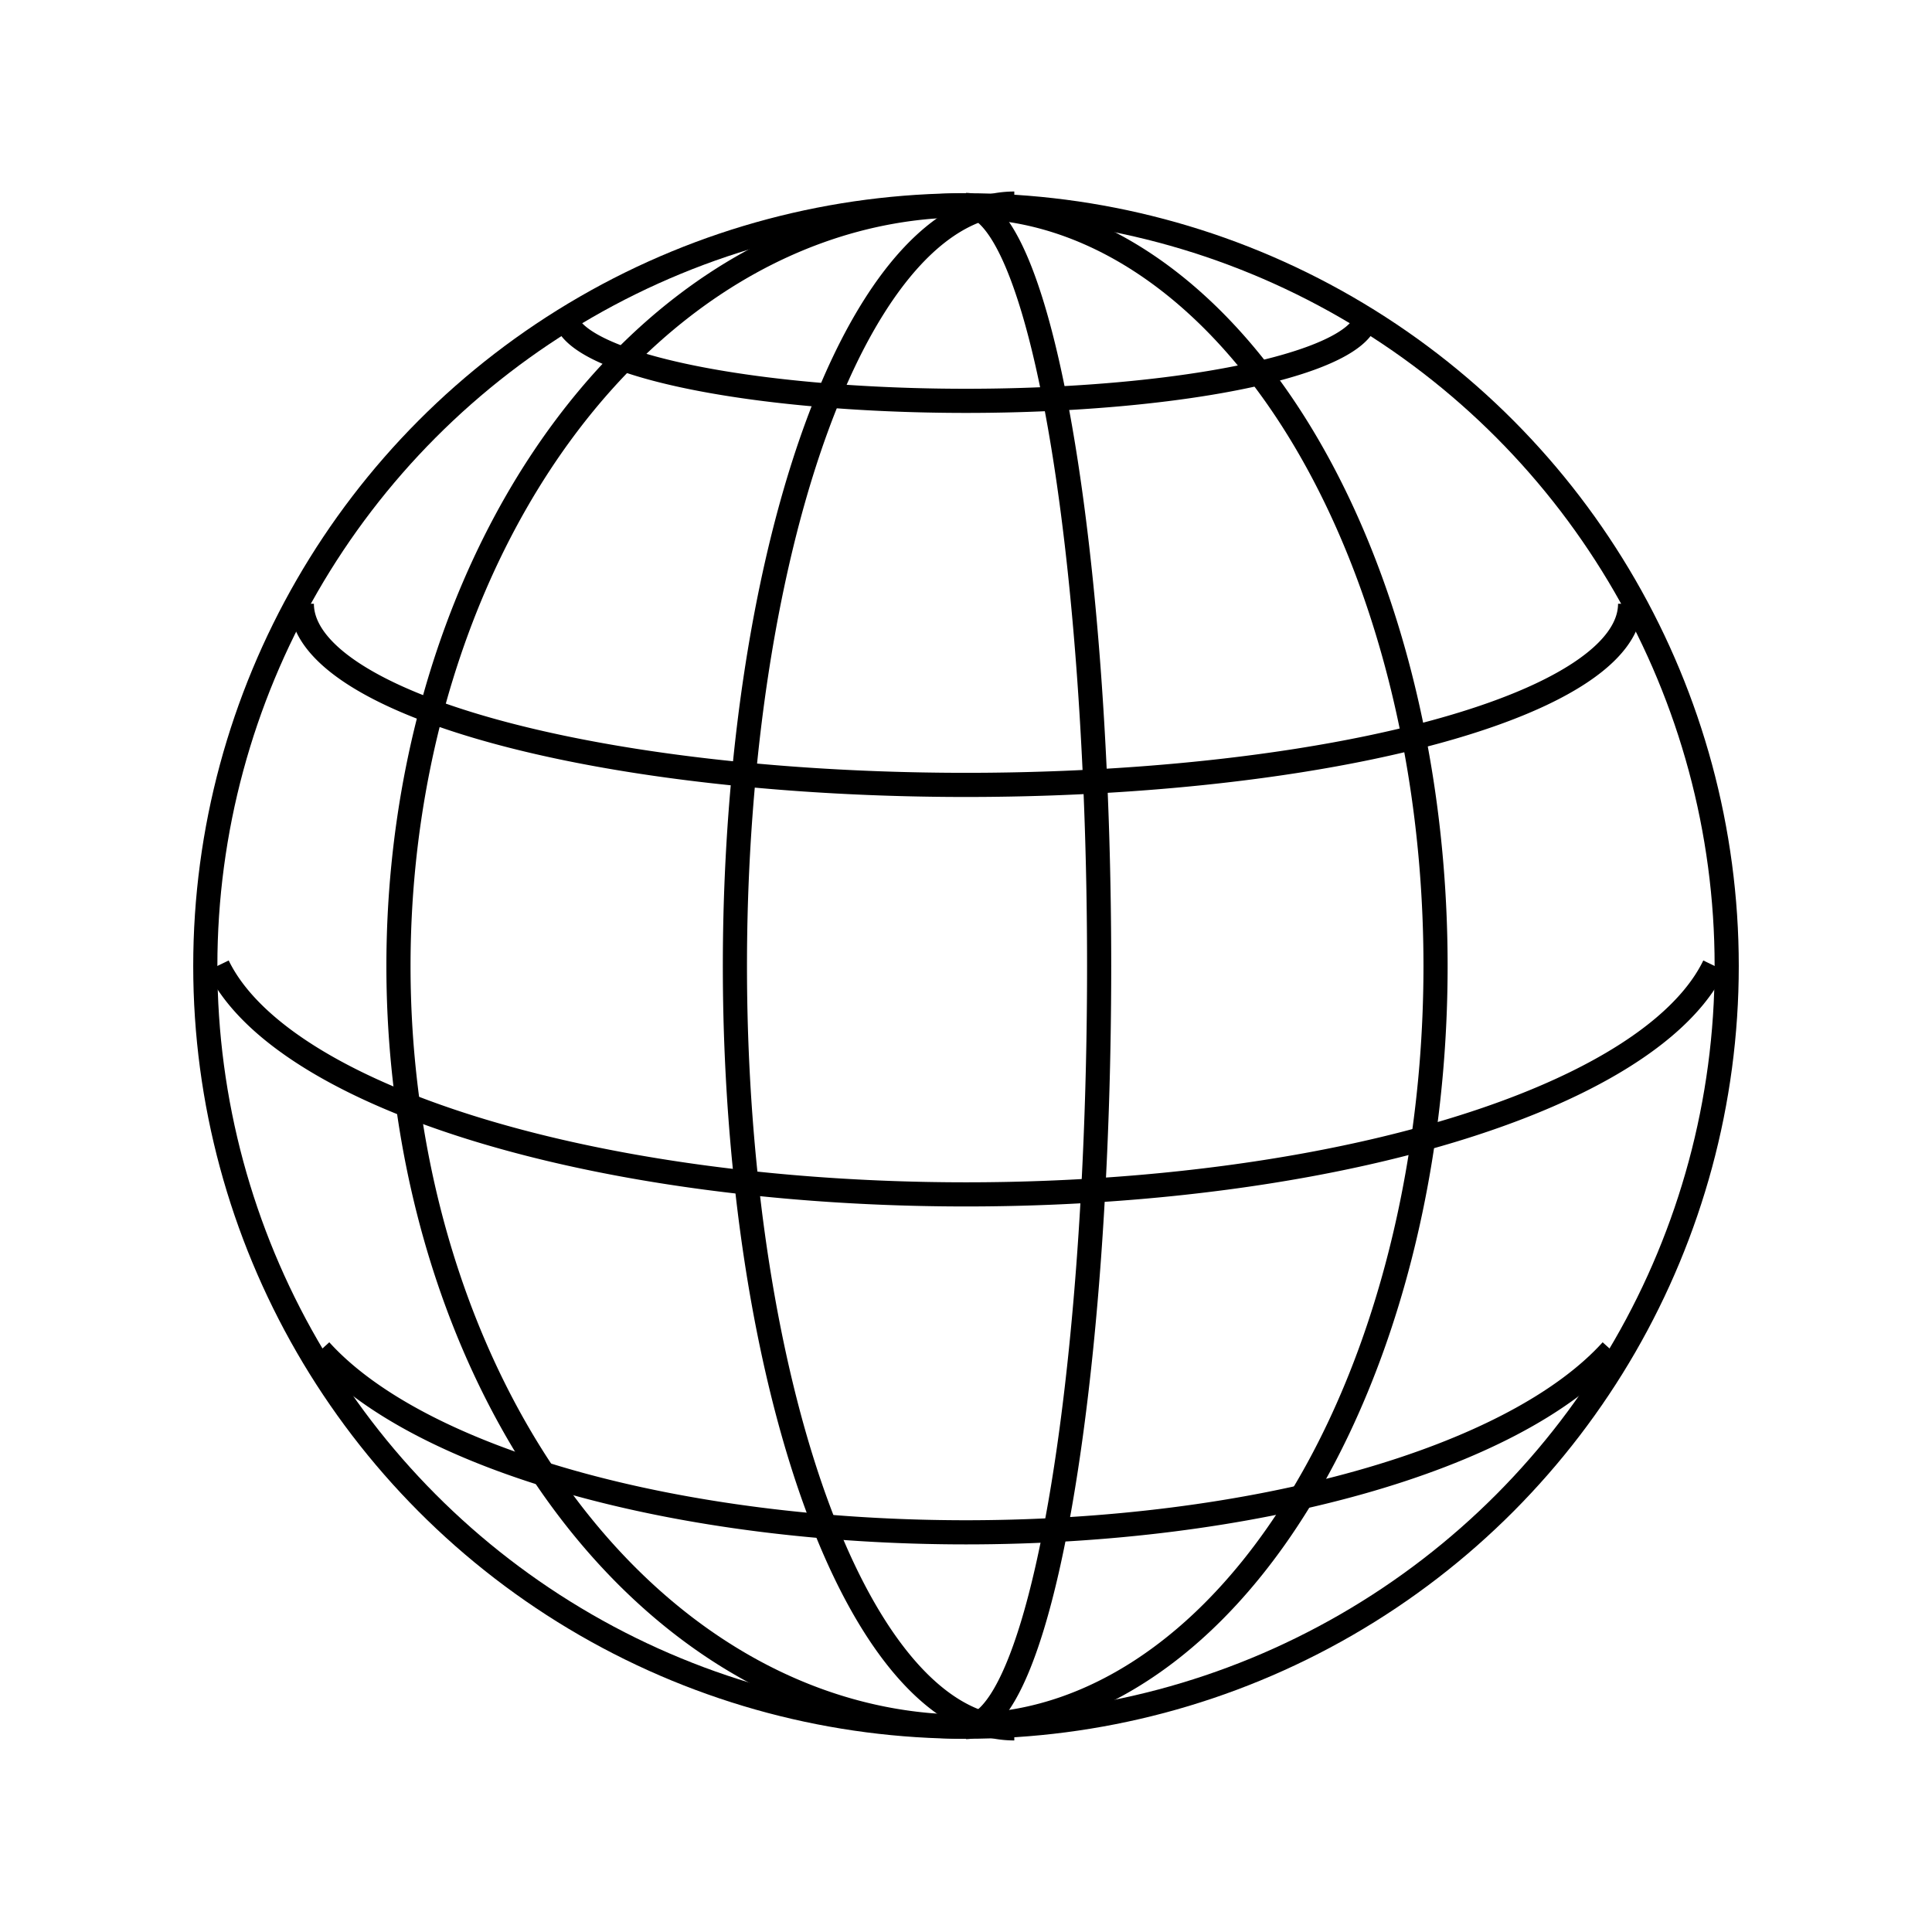 <svg
   xmlns="http://www.w3.org/2000/svg"
   viewBox="0 0 80 80">
  <g
     transform="translate(-2.117,-273.717)">
    <circle
       style="fill:none;stroke:#000000;stroke-width:1;"
       cx="42.117"
       cy="313.717"
       r="31.499" />
    <path
       style="fill:none;stroke:#000000;stroke-width:1;"
       d="m 42.117,345.217 a 23.5,31.5 0 0 1 -20.352,-15.75 23.5,31.5 0 0 1 0,-31.5 23.5,31.5 0 0 1 20.352,-15.75"
       />
    <path
       style="fill:none;stroke:#000000;stroke-width:1;"
       d="M 42.117,282.274 A 19.443,31.443 0 0 1 61.56,313.717 19.443,31.443 0 0 1 42.117,345.16"
       />
    <path
       style="fill:none;stroke:#000000;stroke-width:1;"
       d="m 42.117,282.204 a 5.513,31.513 0 0 1 5.513,31.513 5.513,31.513 0 0 1 -5.513,31.513"
       />
    <path
       style="fill:none;stroke:#000000;stroke-width:1;"
       transform="rotate(90)"
       d="m 313.706,-73.097 a 11.458,31.458 0 0 1 9.468,30.98 11.458,31.458 0 0 1 -9.468,30.98"
       />
    <path
       style="fill:none;stroke:#000000;stroke-width:1;"
       transform="rotate(90)"
       d="m 298.717,-69.617 a 7.501,27.501 0 0 1 7.501,27.501 7.501,27.501 0 0 1 -7.501,27.501"
       />
    <path
       style="fill:none;stroke:#000000;stroke-width:1;"
       transform="rotate(90)"
       d="m 329.633,-68.85 a 11.45,28.45 0 0 1 7.534,26.734 11.45,28.45 0 0 1 -7.534,26.734"
       />
    <path
       style="fill:none;stroke:#000000;stroke-width:1;"
       transform="rotate(90)"
       d="m 286.717,-58.714 a 3.598,16.598 0 0 1 3.598,16.598 3.598,16.598 0 0 1 -3.598,16.598"
       />
    <path
       style="fill:none;stroke:#000000;stroke-width:1;"
       d="m -44.117,282.147 a 11.569,31.569 0 0 1 11.569,31.569 11.569,31.569 0 0 1 -11.569,31.569"
       transform="scale(-1,1)" />
  </g>
</svg>
